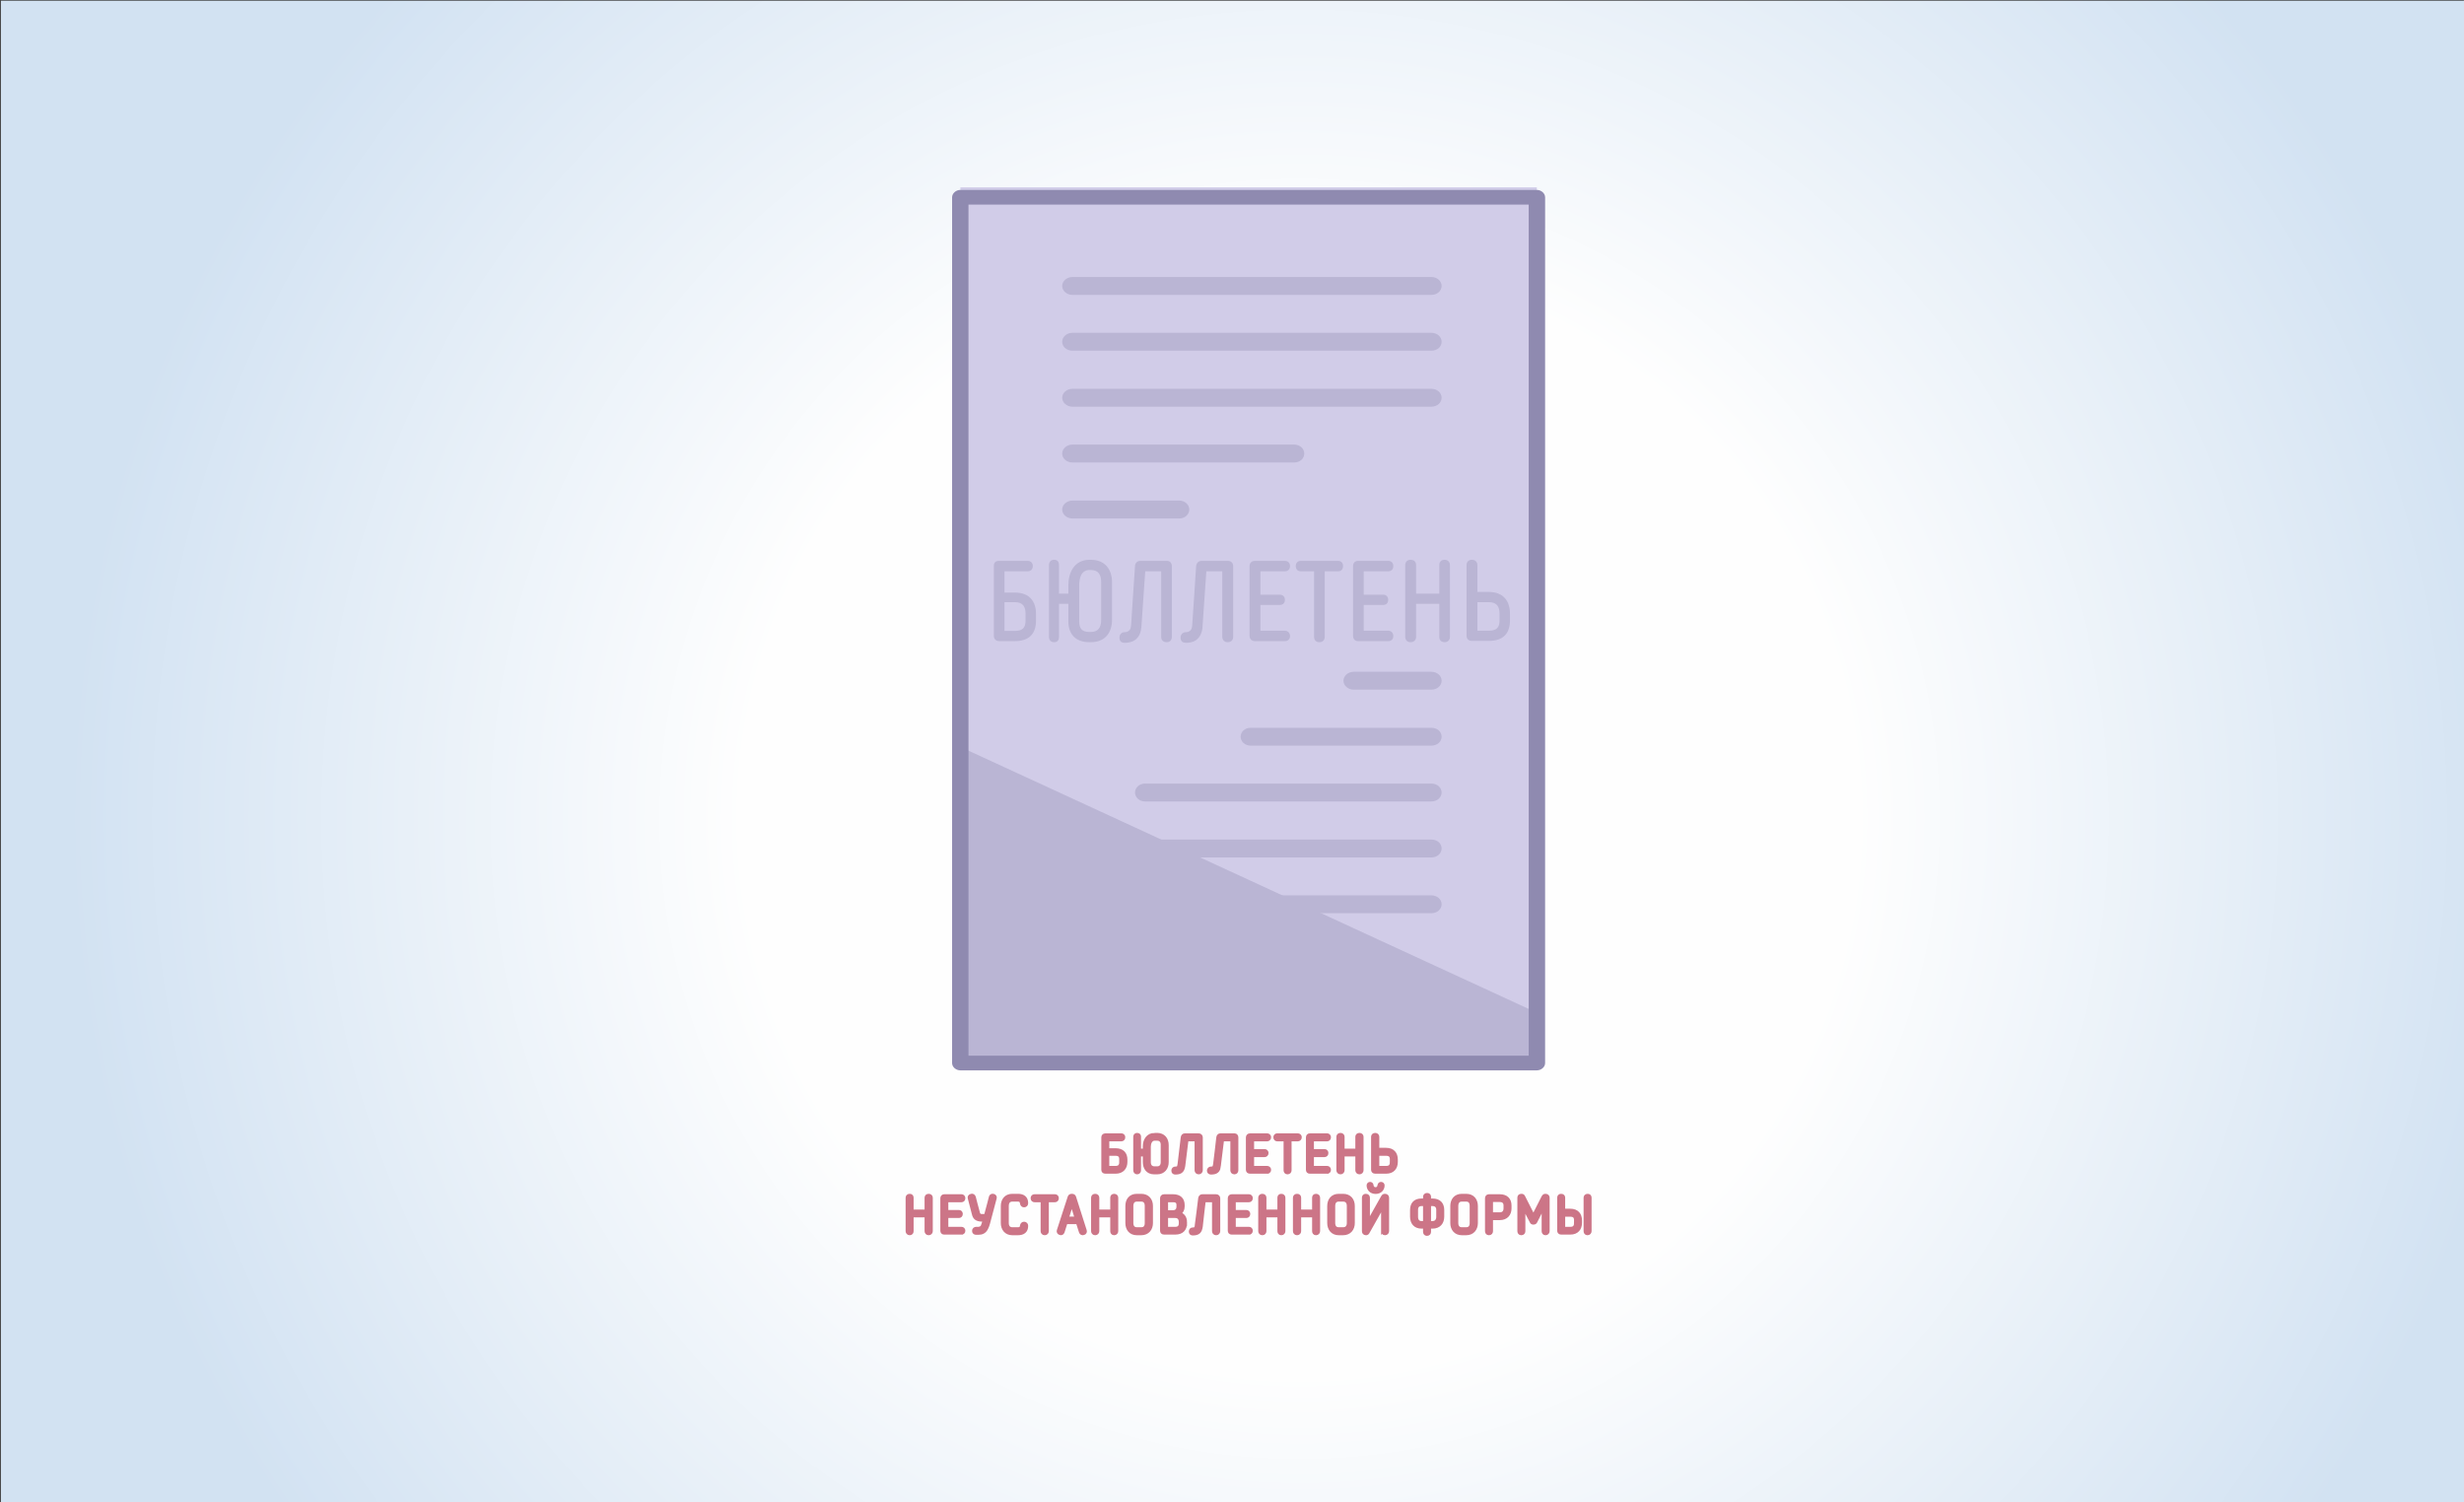 <?xml version="1.0" encoding="UTF-8"?>
<!DOCTYPE svg PUBLIC "-//W3C//DTD SVG 1.0//EN" "http://www.w3.org/TR/2001/REC-SVG-20010904/DTD/svg10.dtd">
<!-- Creator: CorelDRAW X7 -->
<svg xmlns="http://www.w3.org/2000/svg" xml:space="preserve" width="115.711mm" height="70.556mm" version="1.0" style="shape-rendering:geometricPrecision; text-rendering:geometricPrecision; image-rendering:optimizeQuality; fill-rule:evenodd; clip-rule:evenodd"
viewBox="0 0 11571 7056"
 xmlns:xlink="http://www.w3.org/1999/xlink">
 <rect x="0" y="0" width="11571" height="7056" fill="#333333" stroke="none"/>
 <defs>
  <style type="text/css">
   <![CDATA[
    .str0 {stroke:#CC7587;stroke-width:14.52}
    .fil2 {fill:#BAB5D4}
    .fil1 {fill:#D1CCE8}
    .fil4 {fill:#8F8AB0;fill-rule:nonzero}
    .fil3 {fill:#BAB5D4;fill-rule:nonzero}
    .fil5 {fill:#CC7587;fill-rule:nonzero}
    .fil0 {fill:url(#id0)}
   ]]>
  </style>
  <radialGradient id="id0" gradientUnits="userSpaceOnUse" cx="6103.05" cy="3845.28" r="5785.57" fx="6103.05" fy="3845.28">
   <stop offset="0" style="stop-color:#FEFEFE"/>
   <stop offset="0.451" style="stop-color:#FEFEFE"/>
   <stop offset="1" style="stop-color:#D2E2F2"/>
  </radialGradient>
 </defs>
 <g id="Layer_x0020_1">
  <path class="fil0" d="M4 3l11571 0 0 7055 -11571 0 0 -7055z"/>
  <path class="fil1" d="M4510 880l2707 0 0 4113 -2707 0 0 -4113z"/>
  <path class="fil2" d="M7217 4993l-2707 0 0 -1485 2707 1248 0 237z"/>
  <g>
   <path class="fil3" d="M5036 4027c-26,0 -48,-19 -48,-42 0,-24 22,-42 48,-42l0 84zm1686 0l-1686 0 0 -84 1686 0 0 84zm0 -84c27,0 48,18 48,42 0,23 -21,42 -48,42l0 -84zm-1686 -2033c-26,0 -48,-19 -48,-42 0,-23 22,-42 48,-42l0 84zm1686 0l-1686 0 0 -84 1686 0 0 84zm0 -84c27,0 48,19 48,42 0,23 -21,42 -48,42l0 -84zm-1686 -179c-26,0 -48,-18 -48,-42 0,-23 22,-42 48,-42l0 84zm1686 0l-1686 0 0 -84 1686 0 0 84zm0 -84c27,0 48,19 48,42 0,24 -21,42 -48,42l0 -84zm-1686 -178c-26,0 -48,-19 -48,-42 0,-23 22,-42 48,-42l0 84zm1686 0l-1686 0 0 -84 1686 0 0 84zm0 -84c27,0 48,19 48,42 0,23 -21,42 -48,42l0 -84zm-1686 2988c-26,0 -48,-19 -48,-42 0,-23 22,-42 48,-42l0 84zm1686 0l-1686 0 0 -84 1686 0 0 84zm0 -84c27,0 48,19 48,42 0,23 -21,42 -48,42l0 -84z"/>
  </g>
  <g>
   <path class="fil3" d="M6357 3239c-26,0 -48,-19 -48,-42 0,-23 22,-42 48,-42l0 84zm365 0l-365 0 0 -84 365 0 0 84zm0 -84c27,0 48,19 48,42 0,23 -21,42 -48,42l0 -84zm-1686 -720c-26,0 -48,-19 -48,-42 0,-23 22,-42 48,-42l0 84zm502 0l-502 0 0 -84 502 0 0 84zm0 -84c26,0 47,19 47,42 0,23 -21,42 -47,42l0 -84zm-502 -179c-26,0 -48,-18 -48,-42 0,-23 22,-42 48,-42l0 84zm1042 0l-1042 0 0 -84 1042 0 0 84zm0 -84c26,0 47,19 47,42 0,24 -21,42 -47,42l0 -84zm-701 1676c-26,0 -47,-19 -47,-42 0,-23 21,-42 47,-42l0 84zm1345 0l-1345 0 0 -84 1345 0 0 84zm0 -84c27,0 48,19 48,42 0,23 -21,42 -48,42l0 -84zm-849 -178c-26,0 -47,-19 -47,-42 0,-24 21,-42 47,-42l0 84zm849 0l-849 0 0 -84 849 0 0 84zm0 -84c27,0 48,18 48,42 0,23 -21,42 -48,42l0 -84z"/>
  </g>
  <g>
   <path class="fil4" d="M4548 927l0 4066 -77 0 0 -4066 39 -35 38 35zm-77 0c0,-19 18,-35 39,-35 21,0 38,16 38,35l-77 0zm2746 34l-2707 0 0 -69 2707 0 39 35 -39 34zm0 -69c21,0 39,16 39,35 0,18 -18,34 -39,34l0 -69zm-38 4101l0 -4066 77 0 0 4066 -39 34 -38 -34zm77 0c0,18 -18,34 -39,34 -21,0 -38,-16 -38,-34l77 0zm-2746 -35l2707 0 0 69 -2707 0 -39 -34 39 -35zm0 69c-21,0 -39,-16 -39,-34 0,-19 18,-35 39,-35l0 69z"/>
  </g>
  <path class="fil3" d="M4766 2783l-49 0 0 -100 109 0c12,0 24,-7 24,-25 0,-16 -12,-24 -24,-24l-135 0c-17,0 -24,10 -24,24l0 328c0,13 8,25 25,25l74 0c68,0 99,-36 99,-96l0 -32c0,-59 -31,-100 -99,-100zm50 132c0,32 -13,48 -50,48l-49 0 0 -135 49 0c37,0 50,21 50,54l0 33zm306 -286l-5 0c-73,0 -100,61 -100,120l0 39 -44 0 0 -134c0,-13 -5,-25 -23,-25 -17,0 -24,12 -24,25l0 337c0,13 7,25 24,25 18,0 23,-12 23,-25l0 -155 44 0 0 81c0,59 31,99 100,99l5 0c68,0 100,-45 100,-105l0 -177c0,-59 -32,-105 -100,-105zm49 282c0,34 -12,57 -49,57l-5 0c-38,0 -49,-17 -49,-51l0 -168c0,-34 9,-72 49,-72l5 0c37,0 49,23 49,57l0 177zm189 32c1,-12 18,-260 18,-260l75 0 0 308c0,13 7,25 26,25 17,0 24,-12 24,-25l0 -332c0,-13 -7,-25 -24,-25l-123 0c-18,0 -26,13 -26,25 0,0 -18,265 -18,272 -1,6 -1,16 -4,23 -5,9 -13,15 -27,15 -13,0 -24,9 -24,26 0,18 11,24 24,24 38,0 61,-16 72,-43 4,-9 6,-22 7,-33zm287 0c1,-12 18,-260 18,-260l75 0 0 308c0,13 8,25 26,25 17,0 25,-12 25,-25l0 -332c0,-13 -8,-25 -25,-25l-123 0c-17,0 -25,13 -26,25 0,0 -17,265 -18,272 0,6 -1,16 -4,23 -5,9 -13,15 -26,15 -13,0 -25,9 -25,26 0,18 12,24 25,24 38,0 60,-16 71,-43 4,-9 7,-22 7,-33zm387 68c12,0 24,-7 24,-24 0,-16 -12,-25 -24,-25l-115 0 0 -121 91 0c13,0 24,-7 24,-24 0,-16 -11,-24 -24,-24l-91 0 0 -110 115 0c12,0 24,-7 24,-25 0,-16 -12,-24 -24,-24l-141 0c-17,0 -25,12 -25,25l0 327c0,13 8,25 25,25l141 0zm137 -20c0,13 7,25 25,25 17,0 25,-12 25,-25l0 -308 63 0c12,0 23,-7 23,-25 0,-16 -11,-24 -23,-24l-175 0c-13,0 -24,8 -24,24 0,18 11,25 24,25l62 0 0 308zm348 20c13,0 24,-7 24,-24 0,-16 -11,-25 -24,-25l-115 0 0 -121 92 0c12,0 23,-7 23,-24 0,-16 -11,-24 -23,-24l-92 0 0 -110 115 0c13,0 24,-7 24,-25 0,-16 -11,-24 -24,-24l-141 0c-17,0 -24,12 -24,25l0 327c0,13 7,25 24,25l141 0zm290 -357c0,-13 -8,-25 -25,-25 -18,0 -25,12 -25,25l0 134 -109 0 0 -134c0,-13 -7,-25 -26,-25 -17,0 -25,12 -25,25l0 337c0,13 8,25 25,25 18,0 26,-12 26,-25l0 -155 109 0 0 155c0,13 7,25 25,25 17,0 25,-12 25,-25l0 -337zm183 126l-54 0 0 -126c0,-13 -8,-25 -26,-25 -17,0 -25,12 -25,25l0 332c0,12 8,24 25,24l80 0c68,0 99,-36 99,-96l0 -32c0,-59 -31,-102 -99,-102zm-54 48l54 0c37,0 50,21 50,54l0 32c0,32 -13,48 -50,48l-54 0 0 -134z"/>
  <path class="fil5 str0" d="M5239 5400l-37 0 0 -47 64 0c6,0 11,-4 11,-12 0,-7 -5,-11 -11,-11l-75 0c-9,0 -12,6 -12,12l0 152c0,6 3,11 12,11l48 0c32,0 48,-21 48,-48l0 -11c0,-28 -16,-46 -48,-46zm24 59c0,15 -7,24 -24,24l-37 0 0 -62 37 0c17,0 24,8 24,23l0 15zm159 -131c-33,0 -48,28 -48,55l0 19 -23 0 0 -63c0,-6 -2,-11 -11,-11 -8,0 -11,5 -11,11l0 157c0,6 3,12 11,12 8,0 11,-6 11,-12l0 -72 23 0 0 33c0,28 14,51 46,51l14 0c31,0 47,-23 47,-50l0 -80c0,-28 -16,-50 -47,-50l-12 0zm36 130c0,15 -7,27 -24,27l-12 0c-18,0 -25,-12 -25,-27l0 -73c0,-15 7,-35 25,-35l12 0c17,0 24,12 24,26l0 82zm101 16c2,-14 15,-121 15,-121l43 0 0 143c0,6 4,12 12,12 8,0 12,-6 12,-12l0 -154c0,-6 -4,-12 -12,-12l-65 0c-7,0 -11,5 -12,12 -1,7 -14,116 -15,126 -1,6 -2,10 -3,12 -3,5 -7,6 -15,6 -6,0 -11,4 -11,12 0,8 5,11 11,11 22,0 31,-7 36,-19 2,-5 3,-10 4,-16zm167 0c2,-14 15,-121 15,-121l44 0 0 143c0,6 3,12 12,12 8,0 11,-6 11,-12l0 -154c0,-6 -3,-12 -11,-12l-66 0c-7,0 -11,5 -12,12 0,7 -14,116 -15,126 -1,6 -2,10 -3,12 -3,5 -7,6 -14,6 -6,0 -12,4 -12,12 0,8 6,11 12,11 22,0 31,-7 36,-19 1,-5 2,-10 3,-16zm225 31c5,0 11,-3 11,-11 0,-7 -6,-11 -11,-11l-69 0 0 -56 57 0c5,0 11,-4 11,-12 0,-7 -6,-11 -11,-11l-57 0 0 -51 69 0c5,0 11,-4 11,-12 0,-7 -6,-11 -11,-11l-81 0c-8,0 -12,6 -12,12l0 152c0,6 4,11 12,11l81 0zm95 3c9,0 12,-6 12,-12l0 -143 37 0c5,0 11,-4 11,-12 0,-7 -6,-11 -11,-11l-97 0c-6,0 -11,4 -11,11 0,8 5,12 11,12l37 0 0 143c0,6 3,12 11,12zm186 -3c6,0 11,-3 11,-11 0,-7 -5,-11 -11,-11l-69 0 0 -56 57 0c6,0 11,-4 11,-12 0,-7 -5,-11 -11,-11l-57 0 0 -51 69 0c6,0 11,-4 11,-12 0,-7 -5,-11 -11,-11l-81 0c-8,0 -11,6 -11,12l0 152c0,6 3,11 11,11l81 0zm164 -166c0,-6 -4,-11 -12,-11 -8,0 -12,5 -12,11l0 63 -65 0 0 -63c0,-6 -4,-11 -12,-11 -8,0 -12,5 -12,11l0 157c0,6 4,12 12,12 8,0 12,-6 12,-12l0 -72 65 0 0 72c0,6 4,12 12,12 8,0 12,-6 12,-12l0 -157zm113 59l-39 0 0 -59c0,-6 -4,-11 -12,-11 -8,0 -12,5 -12,11l0 155c0,6 4,11 12,11l51 0c33,0 48,-21 48,-48l0 -11c0,-28 -15,-48 -48,-48zm25 61c0,15 -7,24 -24,24l-40 0 0 -62 39 0c18,0 25,8 25,23l0 15zm-2161 166c0,-6 -4,-11 -12,-11 -8,0 -12,5 -12,11l0 63 -66 0 0 -63c0,-6 -3,-11 -11,-11 -8,0 -12,5 -12,11l0 157c0,6 4,12 12,12 8,0 11,-6 11,-12l0 -72 66 0 0 72c0,6 4,12 12,12 8,0 12,-6 12,-12l0 -157zm142 166c6,0 11,-3 11,-11 0,-7 -5,-11 -11,-11l-69 0 0 -56 57 0c6,0 11,-4 11,-12 0,-7 -5,-11 -11,-11l-57 0 0 -51 69 0c6,0 11,-4 11,-12 0,-7 -5,-11 -11,-11l-81 0c-8,0 -11,6 -11,12l0 152c0,6 3,11 11,11l81 0zm150 -177c-8,-2 -13,3 -14,8 0,0 -12,48 -23,87 -2,0 -10,0 -18,0 -9,0 -14,-6 -15,-11 -4,-13 -20,-76 -20,-76 -2,-6 -7,-10 -14,-8 -9,2 -11,8 -9,14 0,0 15,57 19,73 4,17 12,29 42,29 4,0 8,0 8,0l1 0c-4,15 -8,26 -9,28 -3,8 -13,11 -19,11l-10 0c-6,0 -12,4 -12,12 0,8 6,11 12,11l10 0c16,0 31,-5 40,-25 4,-9 5,-11 8,-22 3,-11 31,-117 31,-117 2,-5 0,-12 -8,-14zm89 157c-17,0 -24,-12 -24,-27l0 -80c0,-16 7,-28 24,-28l26 0c11,0 16,5 17,15 1,6 4,12 12,12 8,0 12,-6 12,-12 0,-26 -16,-37 -41,-37l-26 0c-31,0 -47,22 -47,50l0 80c0,27 16,50 47,50l26 0c25,0 41,-11 41,-37 0,-6 -4,-12 -12,-12 -8,0 -11,6 -12,12 -1,10 -6,14 -17,14l-26 0zm152 23c8,0 12,-6 12,-12l0 -143 36 0c6,0 11,-4 11,-12 0,-7 -5,-11 -11,-11l-96 0c-6,0 -11,4 -11,11 0,8 5,12 11,12l36 0 0 143c0,6 4,12 12,12zm154 -52l14 44c2,6 8,10 15,7 7,-2 9,-8 7,-14l-50 -157c-2,-5 -5,-8 -12,-8l-1 0c-7,0 -10,3 -12,8l-51 157c-2,6 1,12 8,14 6,3 12,-1 14,-7l14 -44 54 0zm-31 -75c2,-6 3,-9 4,-15l0 0c2,6 2,9 4,15l17 54 -42 0 17 -54zm215 -42c0,-6 -4,-11 -12,-11 -8,0 -11,5 -11,11l0 63 -66 0 0 -63c0,-6 -4,-11 -12,-11 -8,0 -12,5 -12,11l0 157c0,6 4,12 12,12 8,0 12,-6 12,-12l0 -72 66 0 0 72c0,6 3,12 11,12 8,0 12,-6 12,-12l0 -157zm71 39c0,-16 7,-28 24,-28l20 0c18,0 24,12 24,28l0 80c0,15 -6,27 -24,27l-20 0c-17,0 -24,-12 -24,-27l0 -80zm92 0c0,-28 -16,-50 -48,-50l-20 0c-32,0 -47,22 -47,50l0 80c0,27 15,50 47,50l20 0c32,0 48,-23 48,-50l0 -80zm71 49l41 0c17,0 24,12 24,27l0 5c0,15 -7,24 -24,24l-41 0 0 -56zm0 -22l0 -52 30 0c17,0 24,6 24,21l0 6c0,15 -7,25 -24,25l-30 0zm89 49c0,-21 -10,-35 -28,-41 11,-7 17,-18 17,-33l0 -6c0,-28 -16,-44 -48,-44l-41 0c-9,0 -12,6 -12,12l0 152c0,6 3,11 12,11l52 0c32,0 48,-18 48,-46l0 -5zm74 20c1,-14 14,-121 14,-121l44 0 0 143c0,6 4,12 12,12 8,0 12,-6 12,-12l0 -154c0,-6 -4,-12 -12,-12l-65 0c-7,0 -11,5 -12,12 -1,7 -14,116 -16,126 0,6 -1,10 -3,12 -2,5 -6,6 -14,6 -6,0 -11,4 -11,12 0,8 5,11 11,11 22,0 31,-7 36,-19 2,-5 3,-10 4,-16zm224 31c6,0 11,-3 11,-11 0,-7 -5,-11 -11,-11l-69 0 0 -56 57 0c6,0 11,-4 11,-12 0,-7 -5,-11 -11,-11l-57 0 0 -51 69 0c6,0 11,-4 11,-12 0,-7 -5,-11 -11,-11l-81 0c-8,0 -11,6 -11,12l0 152c0,6 3,11 11,11l81 0zm164 -166c0,-6 -4,-11 -12,-11 -8,0 -11,5 -11,11l0 63 -66 0 0 -63c0,-6 -4,-11 -12,-11 -8,0 -12,5 -12,11l0 157c0,6 4,12 12,12 8,0 12,-6 12,-12l0 -72 66 0 0 72c0,6 3,12 11,12 8,0 12,-6 12,-12l0 -157zm163 0c0,-6 -4,-11 -12,-11 -8,0 -11,5 -11,11l0 63 -66 0 0 -63c0,-6 -3,-11 -12,-11 -8,0 -12,5 -12,11l0 157c0,6 4,12 12,12 8,0 12,-6 12,-12l0 -72 66 0 0 72c0,6 3,12 11,12 8,0 12,-6 12,-12l0 -157zm71 39c0,-16 7,-28 24,-28l20 0c18,0 25,12 25,28l0 80c0,15 -7,27 -25,27l-20 0c-17,0 -24,-12 -24,-27l0 -80zm92 0c0,-28 -16,-50 -48,-50l-20 0c-31,0 -47,22 -47,50l0 80c0,27 16,50 47,50l20 0c32,0 48,-23 48,-50l0 -80zm105 -64c23,0 35,-16 35,-33 0,-5 -4,-9 -10,-9 -5,0 -8,4 -9,9 -1,9 -7,16 -16,16 -10,0 -16,-7 -17,-16 0,-5 -4,-9 -9,-9 -5,0 -9,4 -9,9 0,17 12,33 35,33zm33 182c0,6 3,12 11,12 8,0 12,-6 12,-12l0 -157c0,-6 -4,-11 -12,-11 -5,0 -8,1 -12,8l-67 119 0 0c0,-4 1,-10 1,-17l0 -99c0,-6 -4,-11 -12,-11 -8,0 -11,5 -11,11l0 157c0,6 3,12 12,12 4,0 8,-2 11,-9l67 -119 1 0c-1,5 -1,11 -1,18l0 98zm234 -146l-14 0 0 -15c0,-6 -3,-11 -11,-11 -8,0 -12,5 -12,11l0 15 -14 0c-32,0 -47,18 -47,47l0 31c0,28 15,49 47,49l14 0 0 22c0,6 3,12 11,12 9,0 12,-6 12,-12l0 -22 14 0c32,0 48,-21 48,-49l0 -31c0,-29 -16,-47 -48,-47zm-37 106l-14 0c-17,0 -24,-12 -24,-27l0 -33c0,-15 7,-25 24,-25l14 0 0 85zm62 -27c0,15 -8,27 -25,27l-14 0 0 -85 14 0c17,0 25,10 25,25l0 33zm89 -51c0,-16 7,-28 24,-28l20 0c18,0 24,12 24,28l0 80c0,15 -6,27 -24,27l-20 0c-17,0 -24,-12 -24,-27l0 -80zm92 0c0,-28 -16,-50 -48,-50l-20 0c-31,0 -47,22 -47,50l0 80c0,27 16,50 47,50l20 0c32,0 48,-23 48,-50l0 -80zm71 37l0 -63 39 0c17,0 25,9 25,24l0 13c0,15 -8,26 -25,26l-39 0zm39 22c32,0 48,-21 48,-48l0 -13c0,-28 -16,-46 -48,-46l-51 0c-8,0 -11,6 -11,12l0 154c0,6 3,12 11,12 9,0 12,-6 12,-12l0 -59 39 0zm158 -10c-1,-4 -3,-9 -6,-14l-39 -77c-3,-7 -6,-8 -12,-8 -8,0 -11,5 -11,11l0 157c0,6 3,12 11,12 9,0 12,-6 12,-12l0 -96c0,-7 -1,-13 -1,-17l0 0 36 69c2,4 4,6 10,6 6,0 9,-2 11,-6l35 -69 1 0c-1,4 -1,10 -1,17l0 96c0,6 3,12 11,12 8,0 12,-6 12,-12l0 -157c0,-6 -4,-11 -12,-11 -5,0 -8,1 -12,8l-39 77c-2,5 -4,10 -6,14zm266 69l0 -157c0,-6 -3,-11 -11,-11 -8,0 -12,5 -12,11l0 157c0,6 3,12 11,12 8,0 12,-6 12,-12zm-93 -98l-31 0 0 -59c0,-6 -3,-11 -12,-11 -8,0 -11,5 -11,11l0 155c0,6 3,11 12,11l42 0c33,0 48,-21 48,-48l0 -11c0,-28 -15,-48 -48,-48zm25 61c0,15 -7,24 -24,24l-32 0 0 -62 31 0c18,0 25,8 25,23l0 15z"/>
 </g>
</svg>
